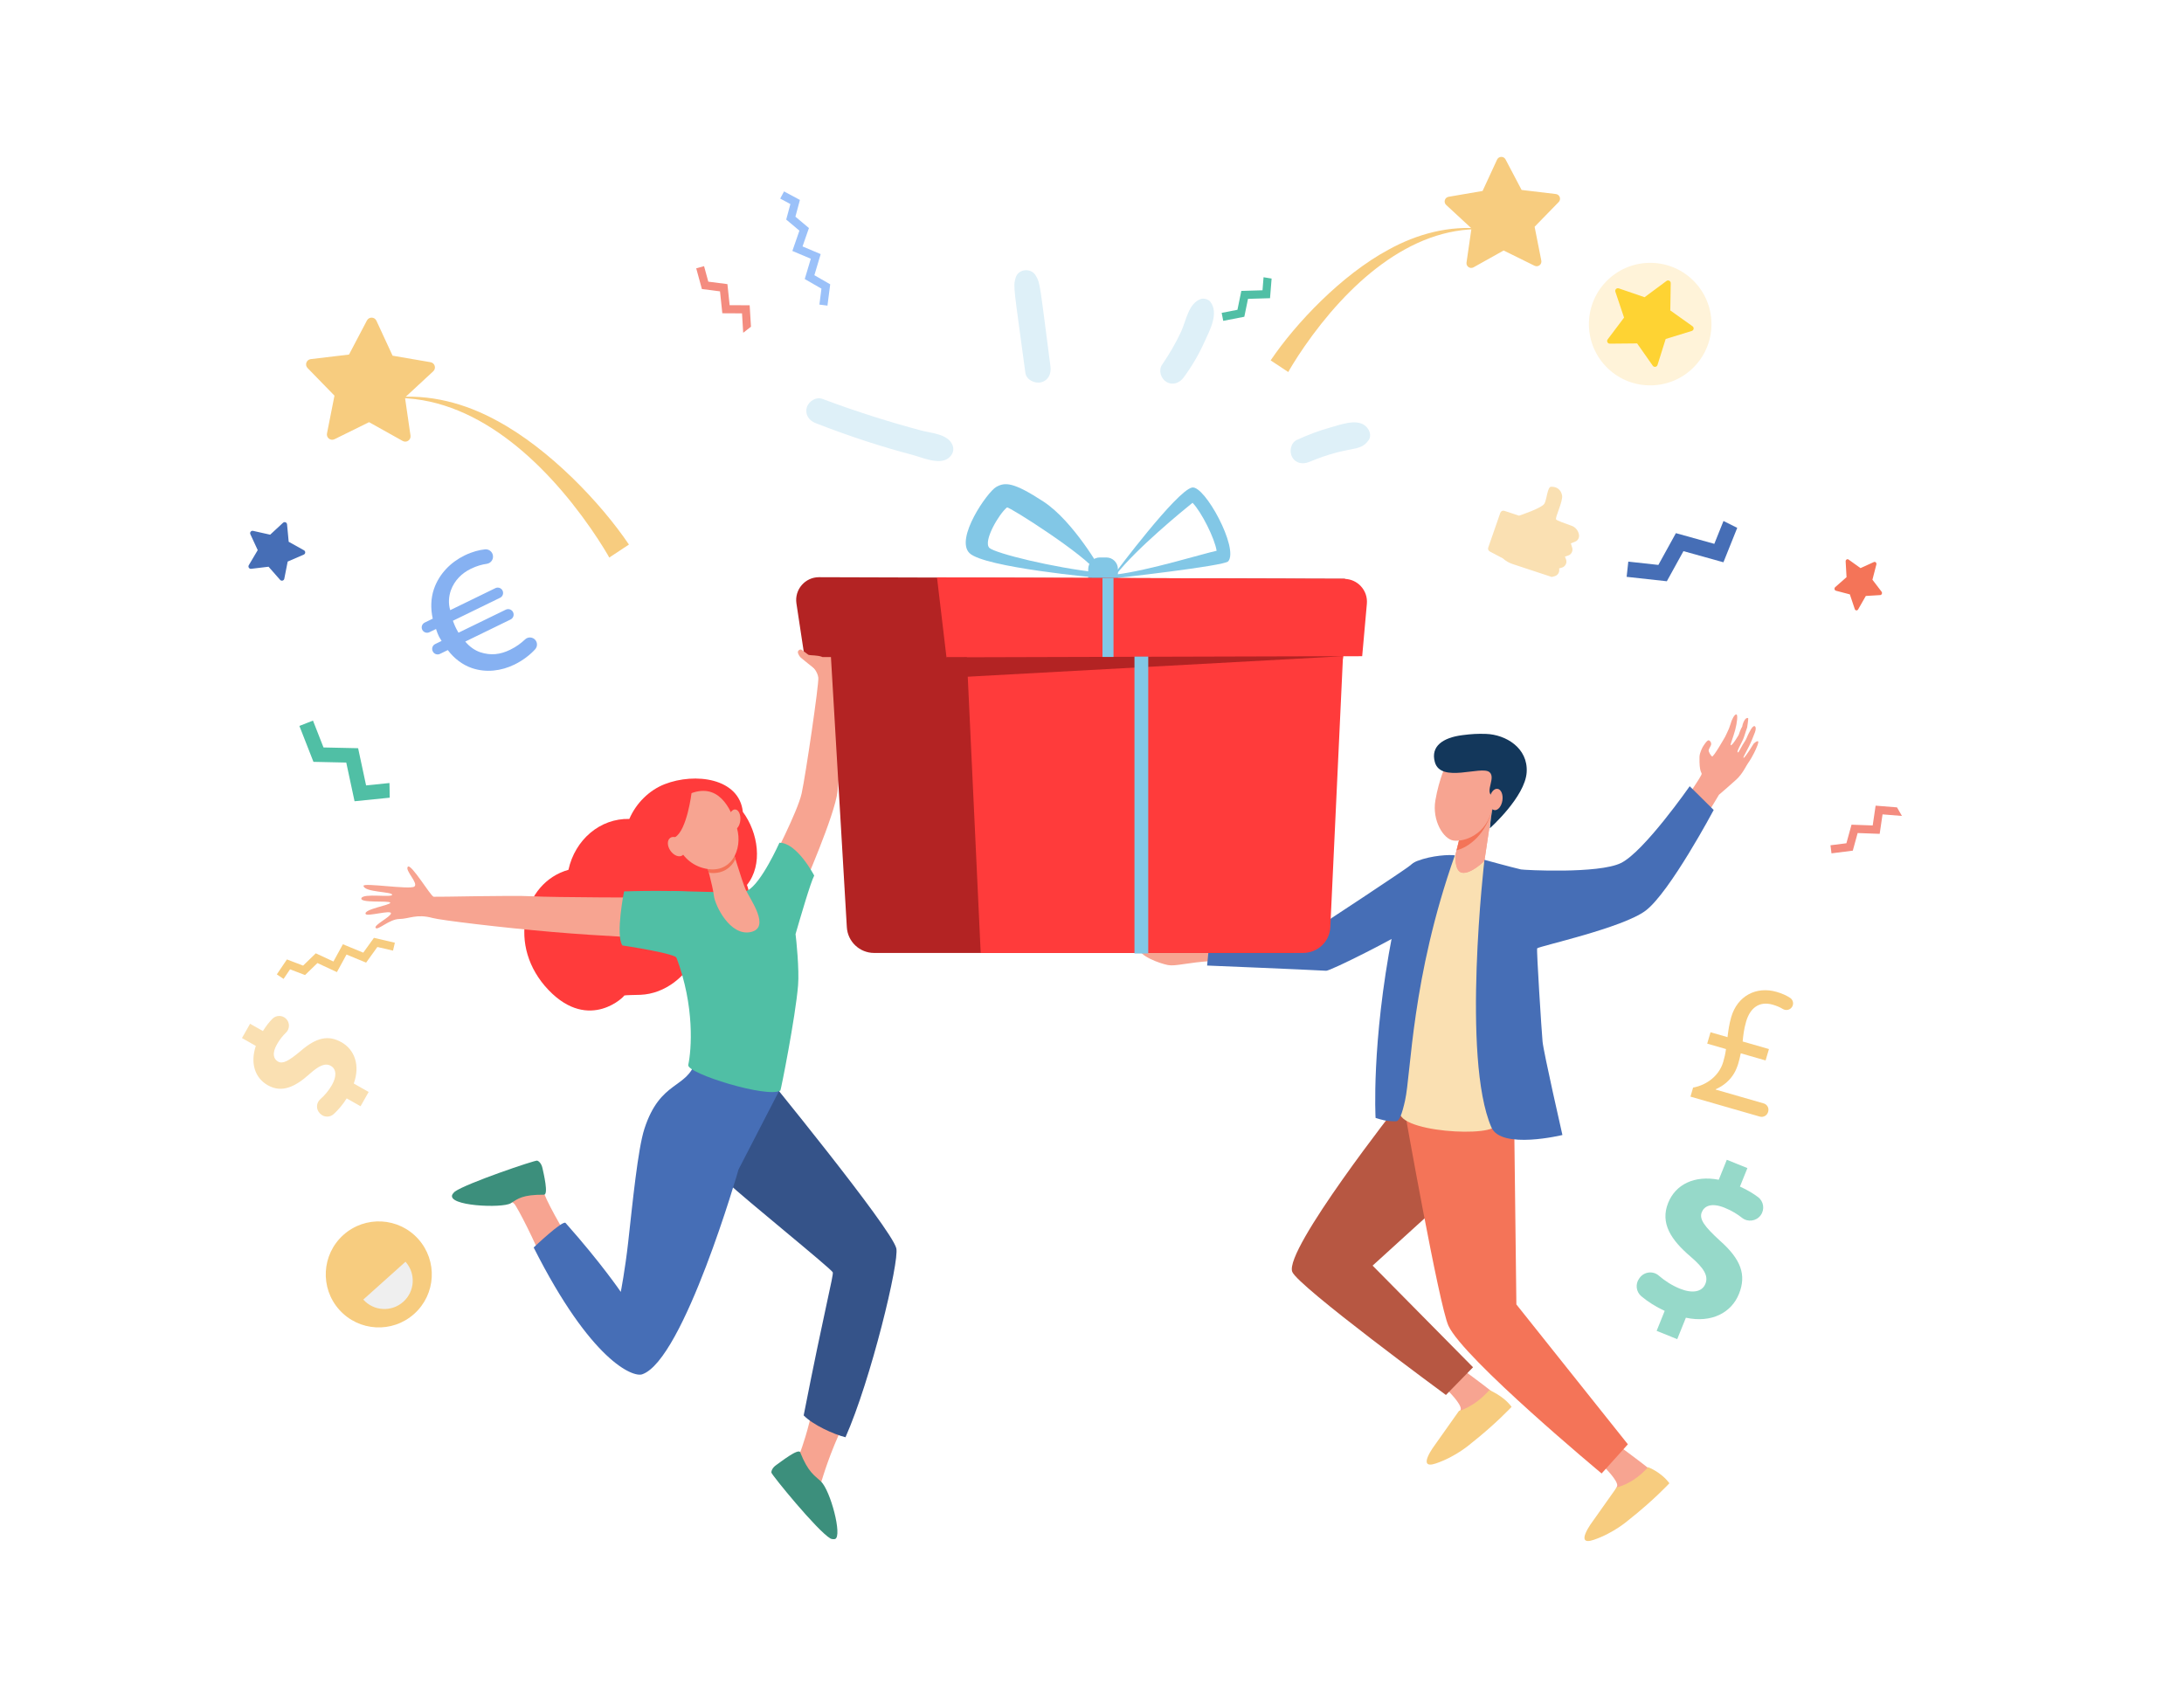 <?xml version="1.0" encoding="UTF-8" standalone="no"?>
<svg
   xmlns:dc="http://purl.org/dc/elements/1.1/"
   xmlns:cc="http://creativecommons.org/ns#"
   xmlns:rdf="http://www.w3.org/1999/02/22-rdf-syntax-ns#"
   xmlns:svg="http://www.w3.org/2000/svg"
   xmlns="http://www.w3.org/2000/svg"
   viewBox="0 0 3428.133 2666.667"
   height="2666.667"
   width="3428.133"
   xml:space="preserve"
   id="svg2"
   version="1.1"><defs
     id="defs6" /><g
     transform="matrix(1.333,0,0,-1.333,0,2666.667)"
     id="g10"><g
       transform="scale(0.1)"
       id="g12"><g
         transform="scale(1.071)"
         id="g18"><path
           id="path20"
           style="fill:#f7cc7f;fill-opacity:1;fill-rule:nonzero;stroke:none"
           d="m 14164.3,14588 c 3.3,9.1 80.4,141 179.9,284.2 463.2,667.2 1149.9,1310.3 1955.2,1286.1 l 0.6,4.9 c -364.1,40 -720.9,-57 -1034,-229.8 -516.7,-278.5 -1020.1,-809.3 -1295.5,-1217.2 l 193.8,-128.2" /></g><g
         transform="scale(1.128)"
         id="g22"><path
           id="path24"
           style="fill:#f7cc7f;fill-opacity:1;fill-rule:nonzero;stroke:none"
           d="m 15309.3,14994.3 51.7,356.4 -264.2,244.6 c -30.1,27.9 -15.2,78.2 25.3,85.1 l 354.9,60.9 151,326.9 c 17.2,37.2 69.6,38.6 88.7,2.3 l 167.6,-318.7 357.6,-42.6 c 40.6,-4.9 58.1,-54.3 29.5,-83.7 l -251.3,-257.9 69.9,-353.2 c 8,-40.2 -33.6,-72.1 -70.3,-54 l -323,159.3 -314.3,-175.7 c -35.8,-20 -79,9.8 -73.1,50.3" /></g><g
         transform="scale(1.089)"
         id="g26"><path
           id="path28"
           style="fill:#9bc1f9;fill-opacity:1;fill-rule:nonzero;stroke:none"
           d="m 8649.48,16207.8 -48.76,-180.8 146.19,-123 -69.03,-198.8 196.08,-82.9 -68.13,-228.3 171.14,-98.6 -29.65,-230.3 -87.17,11.2 22.15,172.2 -180.58,104.1 65.48,219.4 -199.35,84.3 76.15,219.4 -142.74,120 45.19,167.6 -110.23,59.3 41.6,77.4 171.66,-92.2" /></g><path
         id="path30"
         style="fill:#f7cc7f;fill-opacity:1;fill-rule:nonzero;stroke:none"
         d="m 4925.21,5413.7 c 230.19,-256.8 208.64,-651.5 -48.14,-881.6 -256.77,-230.1 -651.53,-208.5 -881.72,48.3 -230.18,256.7 -208.63,651.4 48.14,881.6 256.77,230.1 651.54,208.5 881.72,-48.3" /><path
         id="path32"
         style="fill:#efefef;fill-opacity:1;fill-rule:nonzero;stroke:none"
         d="m 4277.73,4700.6 c 123.07,-137.3 334.13,-148.8 471.42,-25.8 137.28,123 148.8,334.1 25.74,471.3 l -497.16,-445.5" /><path
         id="path38"
         style="fill:#fae0b2;fill-opacity:1;fill-rule:nonzero;stroke:none"
         d="m 4245.71,6977.4 -163.14,92.5 c -45.1,-71.9 -99.97,-136.3 -153.25,-184.9 -44.47,-40.5 -112.76,-39.5 -156.09,2.2 l -5.22,5.1 c -47.74,46 -46.64,123.1 2.97,167.1 50.56,44.8 99.62,100.9 137.71,168.1 55.51,97.8 55.71,186.2 -12.97,225.2 -65.25,37 -137.63,5.4 -252.62,-97.3 -166,-148.7 -322.95,-225.4 -489.52,-130.9 -151.11,85.7 -209.22,259.3 -141.09,463.5 l -163.13,92.5 95.44,168.3 151.1,-85.7 c 38.21,60.9 75.67,107.5 111.46,143.9 43.74,44.5 115.34,45.1 160.27,1.8 v 0 c 46.47,-44.8 46.68,-119.3 0.27,-164.1 -34.79,-33.6 -72.57,-78.1 -106.94,-138.7 -63.29,-111.6 -35.66,-175 12.42,-202.2 56.67,-32.2 126.81,7.5 264.53,122.3 187.99,163.4 329.18,192.3 483.72,104.7 152.83,-86.7 222,-268.9 144.35,-485.8 l 175.16,-99.4 -95.43,-168.2" /><g
         transform="scale(1.255)"
         id="g40"><path
           id="path42"
           style="fill:#466eb6;fill-opacity:1;fill-rule:nonzero;stroke:none"
           d="m 16171.1,11051.5 -86.1,-214.5 -360.4,100.4 -164.5,-298.2 -282.1,31 -15.7,-142.8 377.2,-41.4 155.9,282.5 375.1,-104.4 129.5,322.9 -128.9,64.5" /></g><g
         transform="scale(1.275)"
         id="g44"><path
           id="path46"
           style="fill:#96d9c9;fill-opacity:1;fill-rule:nonzero;stroke:none"
           d="m 15300.1,3397.95 74.3,184.4 c -81.8,37.33 -157.2,85.96 -215.7,135.06 -48.8,41.09 -57.4,112.94 -19.6,164.39 l 4.6,6.2 c 41.6,56.63 122.8,66.27 176,20.31 54.2,-46.82 120,-90.51 196,-121.1 110.6,-44.63 203.5,-32.39 234.8,45.26 29.7,73.72 -13.6,145.33 -137.7,251.77 -179.6,153.57 -282.2,307.77 -206.2,496 68.8,170.91 243.1,256.32 467.2,213.34 l 74.3,184.48 190.3,-76.71 -68.8,-170.83 c 69.3,-31.61 123.5,-64.39 166.8,-96.94 52.9,-39.69 63.6,-114.83 24.4,-168.16 v 0 c -40.6,-55.06 -118.8,-65.81 -172.4,-23.29 -40.2,31.84 -92.3,65.33 -160.8,92.94 -126.2,50.82 -188.9,12.86 -210.7,-41.49 -25.9,-64 25.6,-132.16 165.6,-260.79 198.1,-174.59 248.3,-318.91 177.9,-493.66 -69.6,-172.79 -251.4,-270.98 -490.2,-219.85 l -79.9,-198.04 -190.2,76.71" /></g><path
         id="path48"
         style="fill:#86b1f2;fill-opacity:1;fill-rule:nonzero;stroke:none"
         d="m 6306.34,12464.9 c 23.99,-31.7 22.18,-76 -4.35,-105.6 -52.04,-58.1 -137.04,-128.4 -243.73,-180.3 -156.07,-76.1 -335.12,-98.9 -503.92,-40.7 -105.49,36.4 -205.9,110.3 -281.32,211.1 l -92.22,-44.9 c -31.34,-15.3 -69.13,-2.3 -84.4,29.1 l -1.16,2.3 c -15.27,31.4 -2.24,69.2 29.1,84.5 l 75.67,36.8 c -15.04,24.9 -25.46,40.3 -32.38,54.5 -11.52,23.6 -22.98,53.1 -33.23,86.2 l -78.03,-38 c -31.34,-15.3 -69.12,-2.3 -84.39,29.1 v 0 c -15.27,31.3 -2.25,69.1 29.09,84.4 l 94.6,46 c -26.99,121.5 -22.2,243.8 14.17,349.3 61.85,179.3 197.36,315.6 360.51,395.1 95.12,46.3 175.19,64.9 240.75,71.8 45.58,4.8 86.77,-27.3 93.23,-72.7 l 0.2,-1.4 c 6.69,-47 -26.46,-90.1 -73.54,-96.4 -53.54,-7.3 -116.02,-24 -186.96,-58.6 -104.04,-50.6 -191.96,-134.4 -235.55,-255.2 -24.26,-70.3 -30.99,-152.6 -7.1,-231.6 l 532.06,259.2 c 31.34,15.2 69.13,2.2 84.4,-29.1 v 0 c 15.27,-31.4 2.23,-69.1 -29.11,-84.4 l -555.7,-270.7 c 10.31,-27.2 20.62,-54.4 28.68,-70.9 10.37,-21.3 20.74,-42.6 36.92,-69.8 l 556.89,271.3 c 31.99,15.6 70.57,2.3 86.16,-29.7 v 0 c 15.59,-32 2.29,-70.6 -29.71,-86.2 l -533.23,-259.8 c 49.96,-60.5 111.86,-103.5 175.17,-125.3 125.44,-41.3 236.16,-28.3 354.39,29.3 72.07,35.1 130.59,79.5 174.29,121.2 35.96,34.3 93.75,29.7 123.75,-9.9 v 0" /><path
         id="path50"
         style="fill:#50bfa5;fill-opacity:1;fill-rule:nonzero;stroke:none"
         d="m 4586.21,10783.8 -275.33,-28 -93.9,438.1 -407.62,8.8 -123.87,316.3 -160.12,-62.7 165.66,-423.1 386.28,-8.3 97.69,-455.7 414.32,42 -3.11,172.6" /><g
         transform="scale(1.141)"
         id="g52"><path
           id="path54"
           style="fill:#fae0b2;fill-opacity:1;fill-rule:nonzero;stroke:none"
           d="m 15524.9,12260.6 151.6,-50 c 0,0 240.3,77.9 263.9,126.8 23.7,49 30.4,167.8 64.6,171.1 34.1,3.2 100.1,-7.9 115.9,-89.2 11.4,-59 -75,-229.6 -61.5,-247.8 8.5,-11.4 94.7,-42.6 158.1,-64.4 41.7,-14.3 71.8,-51 78.2,-95.2 v -0.2 c 4.3,-29.9 -12.6,-59 -40.6,-69.8 l -43.6,-16.9 13.9,-45 c 10.3,-33.5 -8,-69.5 -41.1,-80.6 l -33.8,-11.3 10.8,-27.4 c 14,-35.4 -5.6,-75.4 -41.9,-86 l -29.4,-8.5 1.2,-7.9 c 5,-32.8 -15.5,-64.3 -47.3,-72.6 l -29.3,-7.7 -403.6,133.2 c -37.8,12.5 -72.5,32.7 -102.3,59.4 l -134,70.7 c -14.4,7.6 -21,24.8 -15.6,40.5 l 124.3,357.8 c 6,17.3 24.5,26.6 41.5,21" /></g><path
         id="path56"
         style="fill:#f7cc7f;fill-opacity:1;fill-rule:nonzero;stroke:none"
         d="m 7174.09,13438.8 c -3.81,10.8 -96.06,168.6 -215.17,339.9 -553.97,798.1 -1375.42,1567.3 -2338.74,1538.5 l -0.69,5.8 c 435.54,47.8 862.28,-68.2 1236.9,-274.9 618.01,-333.2 1220.18,-968 1549.62,-1456 l -231.92,-153.3" /><path
         id="path58"
         style="fill:#f7cc7f;fill-opacity:1;fill-rule:nonzero;stroke:none"
         d="m 4833.91,14875.5 -65.16,448.8 332.81,308.2 c 37.9,35.1 19.1,98.4 -31.81,107.1 l -447.01,76.8 -190.21,411.7 c -21.67,46.9 -87.71,48.6 -111.75,2.9 l -211.1,-401.5 -450.37,-53.6 c -51.29,-6.1 -73.32,-68.4 -37.26,-105.4 l 316.54,-324.8 -88.12,-444.9 c -10.05,-50.7 42.38,-90.9 88.71,-68 l 406.74,200.6 395.9,-221.3 c 45.09,-25.2 99.51,12.3 92.09,63.4" /><g
         transform="scale(1.296)"
         id="g60"><path
           id="path62"
           style="fill:#f7cc7f;fill-opacity:1;fill-rule:nonzero;stroke:none"
           d="m 15359.4,5471.12 24,82.12 c 127.5,23.85 237.3,109.82 273.5,232.92 11.6,39.44 19.5,72.78 25.4,117.39 l -170.8,49.16 30.4,103.5 154.2,-44.46 c 6.2,51.71 15,118.63 33.8,182.61 56.9,193.79 228.4,281.62 412.4,228.6 52.5,-15.13 93,-34.65 123.2,-54.8 27.3,-18.21 34.5,-55.03 16.5,-82.43 v 0 c -18.1,-27.47 -54.9,-35.34 -83.2,-18.13 -23.4,14.28 -53.2,28.01 -90.7,38.82 -129.4,37.2 -208.5,-36.2 -242.7,-152.81 -20.7,-70.62 -26.2,-126.03 -31.7,-181.45 l 238.9,-68.76 -30.5,-103.42 -225.5,64.9 c -13.3,-63.82 -28.3,-127.19 -60.6,-182.06 -39,-65.37 -96.1,-112.99 -166.5,-144.4 l -0.9,-3.24 435.8,-125.49 c 32.2,-9.26 50.8,-42.68 41.4,-74.55 l -1.3,-4.33 c -9.4,-31.95 -43,-50.31 -75.3,-40.97 l -629.8,181.28" /></g><path
         id="path64"
         style="fill:#466eb6;fill-opacity:1;fill-rule:nonzero;stroke:none"
         d="m 2929.61,13349 105.1,177.6 -86.66,187.2 c -9.87,21.3 8.99,44.7 31.93,39.6 l 201.3,-45.1 151.28,140.2 c 17.23,16 45.3,5.3 47.5,-18.1 l 19.32,-205.4 180.15,-100.5 c 20.52,-11.5 19,-41.5 -2.56,-50.8 l -189.37,-81.8 -39.94,-202.5 c -4.54,-23 -33.56,-30.8 -49.08,-13.2 l -136.36,154.8 -204.83,-24.6 c -23.33,-2.7 -39.74,22.4 -27.78,42.6" /><g
         transform="scale(1.374)"
         id="g66"><path
           id="path68"
           style="fill:#f48c7f;fill-opacity:1;fill-rule:nonzero;stroke:none"
           d="m 16257.8,7639.75 -183.5,14.81 -25,-169.73 -181.5,6.61 -43.9,-159.25 -136.5,-17.25 8.7,-69.17 182.6,23.07 41.6,150.94 188.8,-6.87 24.6,166.93 166.3,-13.42 -42.2,73.33" /></g><g
         transform="scale(1.035)"
         id="g70"><path
           id="path72"
           style="fill:#f48c7f;fill-opacity:1;fill-rule:nonzero;stroke:none"
           d="m 8543.91,15611.1 -14.87,243.9 -227.77,1.1 -25.25,239.7 -217.51,27.9 -48.23,176.3 -89.22,-24.4 64.49,-235.8 206.14,-26.4 26.28,-249.3 224.01,-1.2 13.46,-221 88.47,69.2" /></g><path
         id="path74"
         style="fill:#f7cc7f;fill-opacity:1;fill-rule:nonzero;stroke:none"
         d="m 3378.67,8706.3 190.56,-72.7 149.29,144.8 207.84,-96.6 111.43,203.3 239.87,-99 125.69,174.6 246.35,-57.5 -21.74,-93.2 -184.21,43 -132.63,-184.2 -230.58,95.1 -113.29,-206.8 -229.35,106.7 -145.79,-141.4 -176.63,67.4 -76.31,-112.9 -79.33,53.6 118.83,175.8" /><g
         transform="scale(1.027)"
         id="g76"><path
           id="path78"
           style="fill:#50bfa5;fill-opacity:1;fill-rule:nonzero;stroke:none"
           d="m 14487.7,16300 -12,-149.6 -242.9,-7.2 -44.5,-216.6 -180.9,-35.1 17.8,-91.5 241.9,46.9 42.2,205.3 252.6,7.5 18.1,225.1 -92.3,15.2" /></g><g
         transform="scale(1.241)"
         id="g80"><path
           id="path82"
           style="fill:#fff3d9;fill-opacity:1;fill-rule:nonzero;stroke:none"
           d="m 16060.5,13464.1 c 231.8,-222.3 239.5,-590.4 17.2,-822.2 -222.3,-231.7 -590.3,-239.4 -822.1,-17.1 -231.8,222.3 -239.4,590.4 -17.1,822.1 222.3,231.8 590.3,239.5 822,17.2" /></g><g
         transform="scale(1.224)"
         id="g84"><path
           id="path86"
           style="fill:#fed333;fill-opacity:1;fill-rule:nonzero;stroke:none"
           d="m 16275.4,13159.7 -250.9,-77.1 -78.7,-250.4 c -6.3,-20.2 -33.1,-24.4 -45.3,-7.1 l -150.9,214.8 -262.4,-2.5 c -21.3,-0.2 -33.5,24 -20.8,41 l 157.7,209.8 -83.5,248.8 c -6.8,20.1 12.5,39.2 32.5,32.4 l 248.3,-85.1 210.9,156.3 c 17,12.6 41.1,0.2 40.8,-21 l -4.2,-262.4 213.8,-152.2 c 17.3,-12.3 13,-39.1 -7.3,-45.3" /></g><g
         transform="scale(1.36)"
         id="g88"><path
           id="path90"
           style="fill:#f47458;fill-opacity:1;fill-rule:nonzero;stroke:none"
           d="m 16155,9549.12 124.5,7.48 c 13.4,0.8 20.5,18.2 11.9,29.44 l -79.2,103.68 34.1,132 c 3.7,14.3 -9.1,26.74 -21.6,21.05 l -115.8,-52.49 -103.3,74.11 c -11.2,8.03 -26.2,-1.68 -25.3,-16.43 l 7.7,-136.12 -98,-86.2 c -10.6,-9.34 -7.1,-27.79 6,-31.21 l 120.6,-31.64 42.7,-127.37 c 4.6,-13.8 21.7,-15.5 29,-2.87 l 66.7,116.57" /></g><path
         id="path92"
         style="fill:#f7a491;fill-opacity:1;fill-rule:nonzero;stroke:none"
         d="m 9089.32,9863.7 c 0,0 303.36,583.7 350.41,798 47.05,214.2 205.2,1292.5 196.28,1362.8 -16.82,132.6 -190.95,218.5 -159.14,277.5 31.79,59.1 196.77,77.4 252.98,72.3 56.21,-5 169.15,-37.8 217.51,-77.6 48.37,-39.9 -54.37,-1333 -85.04,-1611.4 -30.66,-278.4 -407.54,-1135.8 -407.54,-1135.8 l -365.46,314.2" /><path
         id="path94"
         style="fill:#f47257;fill-opacity:1;fill-rule:nonzero;stroke:none"
         d="m 10001.7,12320.7 c -6.74,-4.3 -32.21,-11.8 -38.2,-17.2 l -46.62,-14.7 c 0,0 119.82,3.1 190.62,-72.9 0,0 -33.6,60.4 -105.8,104.8" /><path
         id="path96"
         style="fill:#f7a491;fill-opacity:1;fill-rule:nonzero;stroke:none"
         d="m 15736.2,12086.4 c 47,35.8 70.9,125.7 81,183.8 l 23.8,76.4 c -18.1,8.4 -374.8,76 -482.9,83.8 -12.1,-33.8 -18.7,-62.5 -16.2,-81.1 12,-89.3 98.6,-669.1 98.6,-669.1 l 308.9,-20.4 c 0,0 -51.6,343.9 -13.2,426.6" /><path
         id="path98"
         style="fill:#f47458;fill-opacity:1;fill-rule:nonzero;stroke:none"
         d="m 15743.6,12329.8 c 0,0 -63.8,-28.9 -134.6,-114.3 0,0 -169.6,120.2 -161.9,155.4 10.3,46.7 185,-48.9 185,-48.9 l 111.5,7.8" /><g
         transform="scale(1.094)"
         id="g100"><path
           id="path102"
           style="fill:#f7a491;fill-opacity:1;fill-rule:nonzero;stroke:none"
           d="m 15773.8,3521.03 c 0,0 380.2,-273.96 440,-355.8 86.2,-117.68 -644,-337.97 -564.2,-200.07 18.3,31.73 70.8,138.44 73.1,148.96 12.3,56.05 -142.6,207.29 -142.6,207.29 l 193.7,199.62" /></g><g
         transform="scale(1.092)"
         id="g104"><path
           id="path106"
           style="fill:#f7cc7f;fill-opacity:1;fill-rule:nonzero;stroke:none"
           d="m 15474.1,2738.63 258.5,365.28 c 0,0 161.4,37.45 327,223.8 0,0 148.8,-56.78 240.4,-179.94 0,0 -173,-186.53 -439.5,-396.32 0,0 -158.1,-140.01 -376.5,-213.82 -218.5,-73.81 -9.9,201 -9.9,201" /></g><g
         transform="scale(1.272)"
         id="g108"><path
           id="path110"
           style="fill:#f8a492;fill-opacity:1;fill-rule:nonzero;stroke:none"
           d="m 16234.3,8842.19 c 0,0 -84.5,-139.42 -93.9,-130.93 -7.3,6.54 43.1,79.98 79.1,168.97 9.2,22.88 18.2,45.5 26.3,66.34 21.3,54.69 -5,83.01 -36.2,29.22 -11,-19 -28.5,-51 -37.9,-75.55 -10.1,-26.52 -27.7,-47.71 -39.5,-68.75 -23.4,-41.76 -40,-72.5 -41.2,-70.6 -1.4,2.46 -11.7,-2.58 -2.7,22 10.9,29.56 47.5,87.41 60.2,132.07 7.3,25.32 25.5,77.37 25.5,77.37 0,0 13.4,83.63 8.9,85.97 -24.3,12.65 -49.1,-42.18 -54.6,-77.8 -14.8,-21.1 -32.4,-76.38 -32.4,-76.38 0,0 -60.1,-104.11 -74.4,-95.93 -6.1,3.47 23.3,71.69 42.1,142.98 17.5,66.2 24.5,135.77 12.4,141 -20.6,8.88 -47.6,-62.69 -47.6,-62.69 0,0 -16.3,-51.1 -22.9,-67.67 -7.9,-19.44 -35.5,-75.89 -35.5,-75.89 0,0 -108.2,-190.96 -121.1,-182.02 -12.9,8.93 -33.7,44.46 -31.2,58.59 2.5,14.13 20.4,37.81 23,51.95 2.5,14.13 -5.9,34.56 -22.6,38.71 -16.6,4.17 -54.3,-59.83 -54.3,-59.83 0,0 -30.3,-52.27 -31.1,-94.01 -2.7,-144.61 20.8,-138.88 20,-157.42 -1,-21.93 -168.5,-263.43 -168.5,-263.43 0,0 -1.1,-1.3 -3.1,-3.71 l 198.7,-144.65 c 66.3,107.8 117.8,192.3 132.9,218.72 0,0 99.7,85.28 160.7,140.91 60.9,55.63 95.1,135.67 110.1,153.99 2.1,2.7 48.2,66.57 84.9,160.27 31.6,80.75 -34.1,18.2 -34.1,18.2" /></g><g
         transform="scale(1.097)"
         id="g112"><path
           id="path114"
           style="fill:#b75742;fill-opacity:1;fill-rule:nonzero;stroke:none"
           d="m 16300,6316.01 -60,-296.36 -1506.2,-1370.08 1078.2,-1091.13 -291.2,-297.55 c 0,0 -1592.4,1169.32 -1649.7,1322.6 -88.4,235.94 1141.4,1798.59 1141.4,1798.59 l 1287.5,-66.07" /></g><g
         transform="scale(1.207)"
         id="g116"><path
           id="path118"
           style="fill:#f7a491;fill-opacity:1;fill-rule:nonzero;stroke:none"
           d="m 15823.4,2444.77 c 0,0 344.3,-248.24 398.5,-322.29 78.1,-106.61 -583.3,-306.15 -511.1,-181.24 16.6,28.74 64.2,125.41 66.3,134.85 11.1,50.86 -129.2,187.86 -129.2,187.86 l 175.5,180.82" /></g><g
         transform="scale(1.206)"
         id="g120"><path
           id="path122"
           style="fill:#f7cc7f;fill-opacity:1;fill-rule:nonzero;stroke:none"
           d="m 15551.9,1733.53 234.1,330.84 c 0,0 155.5,27.95 305.6,196.74 0,0 125.5,-45.45 208.4,-157.01 0,0 -156.8,-168.95 -398.2,-358.96 0,0 -143.1,-126.82 -341,-193.67 -197.8,-66.85 -8.9,182.06 -8.9,182.06" /></g><g
         transform="scale(1.176)"
         id="g124"><path
           id="path126"
           style="fill:#f47458;fill-opacity:1;fill-rule:nonzero;stroke:none"
           d="m 15161.7,5765.43 21.9,-1816.99 1116.4,-1400.56 -262.8,-292.1 c 0,0 -1382.4,1149.53 -1533.9,1479.39 -93.9,204.52 -436.1,2139.62 -436.1,2139.62 l 1094.5,-109.36" /></g><g
         transform="scale(1.083)"
         id="g128"><path
           id="path130"
           style="fill:#fae0b2;fill-opacity:1;fill-rule:nonzero;stroke:none"
           d="m 15225.9,6413.21 c 124.1,280.03 109.8,2287.54 592.6,2757.8 169.9,-28.7 291.1,-44.85 319.4,-52.24 25.2,-206.84 53,-965.72 70,-1661.2 11.3,-463.34 -0.4,-949.29 56.7,-1205.42 35.4,-158.75 -1152,-94.79 -1038.7,161.06" /></g><path
         id="path132"
         style="fill:#f7a491;fill-opacity:1;fill-rule:nonzero;stroke:none"
         d="m 14280.9,8688.5 c -305.8,-17.6 -434.5,-66.1 -528.6,-48.2 -94,17.9 -344.8,107.5 -340.3,201.5 335.9,67.2 922.5,-36.9 922.5,-36.9 -40.3,-196 -53.6,-116.4 -53.6,-116.4" /><g
         transform="scale(1.038)"
         id="g134"><path
           id="path136"
           style="fill:#466eb6;fill-opacity:1;fill-rule:nonzero;stroke:none"
           d="m 16300,9508.05 c 0,0 -130.8,-642.46 -283.1,-752.89 -152.4,-110.43 -924.7,-498.77 -972.2,-495.98 -233.7,13.49 -1350.9,59.07 -1350.9,59.07 l 34.5,358.28 1259.1,102.34 c 0,0 911.7,597.83 1034.6,691.98 86.3,54.25 278,37.2 278,37.2" /></g><g
         transform="scale(1.051)"
         id="g138"><path
           id="path140"
           style="fill:#466eb6;fill-opacity:1;fill-rule:nonzero;stroke:none"
           d="m 15639.4,6470.15 c -111.8,0 -153.1,15.4 -227.5,37.85 0,0 -48.9,830.2 189.2,2061.29 89.8,464.13 92.3,745.84 275.8,817.26 165.5,64.39 367.9,72.95 423.1,63.63 -487.4,-1379.07 -489,-2440.58 -558.1,-2748.44 -34.6,-154.37 -64.8,-232.55 -102.5,-231.59" /></g><g
         transform="scale(1.078)"
         id="g142"><path
           id="path144"
           style="fill:#f7a491;fill-opacity:1;fill-rule:nonzero;stroke:none"
           d="m 15947.6,9419.95 -49.8,-203.17 c 0,0 -11.4,-176.98 70.8,-192.84 99,-19.21 246.2,129.03 246.2,129.03 l 85.2,573.07 -352.4,-306.09" /></g><g
         transform="scale(1.078)"
         id="g146"><path
           id="path148"
           style="fill:#f7a491;fill-opacity:1;fill-rule:nonzero;stroke:none"
           d="m 15947.6,9419.95 -49.8,-203.17 c 0,0 -11.4,-176.98 70.8,-192.84 99,-19.21 246.2,129.03 246.2,129.03 l 85.2,573.07 -352.4,-306.09" /></g><g
         transform="scale(1.078)"
         id="g150"><path
           id="path152"
           style="fill:#f47458;fill-opacity:1;fill-rule:nonzero;stroke:none"
           d="m 16300,9723.9 -351.6,-303.47 -37.2,-151.78 c 134.3,32.3 326,180.18 388.8,455.25" /></g><g
         transform="scale(1.082)"
         id="g154"><path
           id="path156"
           style="fill:#f7a491;fill-opacity:1;fill-rule:nonzero;stroke:none"
           d="m 15888.2,10213.3 c -84.7,0.2 -160.9,-58.6 -190.7,-143.1 -24.8,-70.1 -56.4,-173.94 -76.4,-293.14 -37.1,-219.58 88,-420.57 196.7,-436.62 108.8,-16.05 368,56.04 425.4,367.07 24.5,133.34 56.8,308.19 -52.8,400.09 -85.3,71.5 -204.8,105.3 -302.2,105.7" /></g><g
         transform="scale(1.104)"
         id="g158"><path
           id="path160"
           style="fill:#13375b;fill-opacity:1;fill-rule:nonzero;stroke:none"
           d="m 15891.1,9285.48 c 0,0 376.1,335.12 392.5,596.93 16.4,261.79 -225.4,402.09 -432.1,409.39 -93.4,3.3 -156.6,-0.9 -253,-13.1 -207.2,-26.1 -341.5,-117.9 -294.2,-287.63 63.4,-227.85 493.3,-35.62 581.2,-106.35 72.6,-58.35 -45,-198.73 25.5,-252.29 66.2,-50.33 32.4,-33.28 10.5,-129 -21.9,-95.71 -30.4,-217.95 -30.4,-217.95" /></g><g
         transform="scale(1.086)"
         id="g162"><path
           id="path164"
           style="fill:#f7a491;fill-opacity:1;fill-rule:nonzero;stroke:none"
           d="m 16290.5,9741.2 c -9.5,-63.73 -48.4,-110.77 -87,-105.09 -38.5,5.7 -62.2,61.98 -52.7,125.71 9.5,63.73 48.4,110.77 87,105.08 38.5,-5.7 62.2,-61.97 52.7,-125.7" /></g><path
         id="path166"
         style="fill:#f7a491;fill-opacity:1;fill-rule:nonzero;stroke:none"
         d="m 15807.2,12446.4 c -37.2,65.1 -92.8,-1.8 -56.8,-86.5 1.8,-4.2 0.1,-10.6 0.2,-10 -9.3,-22.1 -95.6,-91 -95.6,-91 0,0 69.2,-193.5 108,-142.6 38.9,50.9 68.4,215.7 68.4,215.7 l -24.2,114.4" /><g
         transform="scale(1.238)"
         id="g168"><path
           id="path170"
           style="fill:#466eb6;fill-opacity:1;fill-rule:nonzero;stroke:none"
           d="m 16300,8454.21 -228.2,225.92 c 0,0 -433.8,-622.41 -653.8,-730.39 -213.8,-104.92 -925.7,-66.71 -950.8,-61.06 -85.3,19.47 -347.8,91.27 -347.8,91.27 0,0 -220,-1888.64 66.6,-2545.27 93.6,-214.19 675.1,-72.21 675.1,-72.21 0,0 -179.4,786.42 -189,889.32 -9.2,98.45 -59.1,878.41 -51.1,886.41 21,20.92 815,194 1032.6,359.33 229.8,174.61 646.4,956.68 646.4,956.68" /></g><path
         id="path172"
         style="fill:#ff3b3b;fill-opacity:1;fill-rule:nonzero;stroke:none"
         d="m 6459.81,8345.5 c 484.7,-505.1 910.37,-57.5 889.3,-65 16.61,7 122.93,6.5 192.23,9.2 288.7,11.3 551.61,218.2 666.37,492.5 432.07,56.5 714.57,455.8 588.08,801.4 190.95,237.7 132.08,617.3 -48.56,860.3 -42.07,398.4 -562.48,465.8 -920.73,326.3 -181.61,-70.8 -336.22,-223.7 -415.82,-409.1 -345.29,8.3 -640.1,-245.7 -717.01,-599.3 C 6156.63,9612 5965.19,8861 6459.81,8345.5" /><path
         id="path174"
         style="fill:#f7a491;fill-opacity:1;fill-rule:nonzero;stroke:none"
         d="m 9573.65,3450.9 c -50.49,-272.8 -136.5,-512.8 -148.25,-541.1 -5.65,-13.5 -59.77,-63.1 -65.97,-77 29.04,-332.6 241.02,-530.2 440.01,-671.1 -43.17,167.8 -139.27,360.2 -126.86,397.5 19.75,59.4 96.67,330.4 260.5,671.3 -165.62,18.7 -224.59,119.3 -359.43,220.4" /><path
         id="path176"
         style="fill:#355389;fill-opacity:1;fill-rule:nonzero;stroke:none"
         d="M 8967.69,7408.5 7817.71,6623.3 c 0,0 560.05,-363.7 752.1,-546.7 192.04,-183 1219.54,-1013.1 1236.25,-1055 12.41,-31.1 -95.35,-424.7 -342.44,-1685 109.26,-111.7 349.9,-221.2 492.4,-257.3 298.78,672.4 636.28,2071.3 598.38,2225.2 -58.8,238.8 -1586.71,2104 -1586.71,2104" /><path
         id="path178"
         style="fill:#f7a491;fill-opacity:1;fill-rule:nonzero;stroke:none"
         d="m 6055.86,5828.2 c 33.79,-32.9 258.25,-470.1 343.62,-704.1 125,78.7 200.6,172.5 340.26,225.5 -110.18,159.4 -325.06,543.1 -342.72,634.4 -41.9,216.7 -91.08,248.6 -91.08,248.6 0,0 -726.28,-245.7 -774.66,-314.6 -48.38,-68.8 388.81,42.6 524.58,-89.8" /><path
         id="path180"
         style="fill:#3c8f7c;fill-opacity:1;fill-rule:nonzero;stroke:none"
         d="m 6405.49,5935.9 c 56.35,-0.1 -4.87,254.5 -17.79,313.2 -14.53,66 -52.76,85.8 -62.27,88.1 -25.76,6.4 -832.92,-266.7 -969.29,-364.8 -9.21,-6.6 -25.78,-27.6 -28.33,-32.3 -74.7,-139.4 590.72,-165.9 686.48,-105 85.17,54.2 137.74,101.5 391.2,100.8" /><path
         id="path182"
         style="fill:#466eb6;fill-opacity:1;fill-rule:nonzero;stroke:none"
         d="m 9176.63,7162.9 c 0,0 -974.24,383.6 -986.9,342.8 -100.87,-324.9 -414.75,-220.1 -601.07,-792.3 -78.03,-239.7 -139.46,-872.3 -192.08,-1341.5 -36.16,-322.4 -86.69,-580.8 -86.69,-580.8 0,0 -225.53,333.6 -650.07,811.9 -32.9,37 -375.67,-288.9 -375.67,-288.9 676.13,-1340.7 1169.35,-1530.3 1277.13,-1493.8 488.57,165.1 1136.24,2412.5 1135.17,2412.3 79.41,154.7 480.18,930.3 480.18,930.3" /><path
         id="path184"
         style="fill:#f7a491;fill-opacity:1;fill-rule:nonzero;stroke:none"
         d="m 7673.05,9434.5 c 0,0 -1163.02,1.5 -1412.02,15.8 -225.37,13 -1119.23,-9.7 -1154.17,-5.7 -34.95,4.1 -265.99,395.4 -304.4,353.3 -38.39,-42 128.58,-194 76.93,-233.4 -51.64,-39.5 -606.38,48.9 -599.02,7.9 13.78,-76.8 337.42,-67 337.09,-104.1 -0.33,-37 -338.73,20.8 -361.67,-40.7 -22.95,-61.5 325.52,-25.1 339.42,-52.5 13.91,-27.4 -323.19,-77.7 -288.7,-134.9 18.72,-31.1 298.68,51.9 297.32,9.5 -1.36,-42.3 -205.61,-138.6 -180.56,-172.4 25.05,-33.7 160.29,103.5 278.81,105.2 118.51,1.7 203.37,63.6 392.56,11.7 93.41,-25.6 806.52,-112.8 1409.1,-164.3 617.73,-52.8 1124.1,-69.5 1124.1,-69.5 l 45.21,474.1" /><path
         id="path186"
         style="fill:#50bfa5;fill-opacity:1;fill-rule:nonzero;stroke:none"
         d="m 9397.59,8400.6 c 15.42,186.7 -21.32,542.2 -29.73,604.2 56.49,193.9 176.66,607.8 219.86,689.1 0,0 -202.49,389.1 -409.78,386.4 0,0 -211.69,-477.1 -375.36,-562.5 -2.4,0.6 -57.9,-24.8 -82.32,-24.6 -158.04,1.1 -710.25,17.9 -813.32,19.7 l 57.99,-783.4 c 217.64,-577.1 177.93,-1087.8 139.55,-1265.7 -21.35,-98.9 937.65,-396 1084.97,-301.2 5.85,3.8 176.96,860.5 208.14,1238" /><path
         id="path188"
         style="fill:#50bfa5;fill-opacity:1;fill-rule:nonzero;stroke:none"
         d="m 8187.54,9483.3 c -101.87,48.7 -838.97,24.3 -838.97,24.3 0,0 -103.01,-513.3 -19.81,-636.7 0,0 659.09,-98 640.35,-152.1 l 218.43,764.5" /><path
         id="path190"
         style="fill:#f7a491;fill-opacity:1;fill-rule:nonzero;stroke:none"
         d="m 8316,9842.4 c 0,0 76.6,-269.6 90.51,-386.1 13.89,-116.5 191.43,-479.5 433.09,-427.6 241.66,51.9 -10.47,390.8 -57.79,497.6 -47.33,106.7 -175.28,538.1 -175.28,538.1 L 8316,9842.4" /><path
         id="path192"
         style="fill:#f47257;fill-opacity:1;fill-rule:nonzero;stroke:none"
         d="m 8660.22,9887.5 c -30.39,98.3 -53.69,176.9 -53.69,176.9 L 8316,9842.4 c 0,0 14.08,-49.6 31.27,-115.4 153.59,-20.8 258.61,52.6 312.95,160.5" /><path
         id="path194"
         style="fill:#f7a491;fill-opacity:1;fill-rule:nonzero;stroke:none"
         d="m 8105.36,10649.8 c 0,0 -126.67,-72.7 -171.12,-227 -44.44,-154.2 14.48,-549.7 345.76,-640.4 331.28,-90.8 469.6,225 398.08,469.3 -71.52,244.3 -223.85,552.8 -572.72,398.1" /><path
         id="path196"
         style="fill:#f7a491;fill-opacity:1;fill-rule:nonzero;stroke:none"
         d="m 8717.94,10347.4 c -5.49,-66 -41.11,-116.9 -79.54,-113.7 -38.44,3.2 -65.13,59.3 -59.63,125.3 5.5,65.9 41.11,116.8 79.54,113.6 38.44,-3.2 65.14,-59.2 59.63,-125.2" /><path
         id="path198"
         style="fill:#3c8f7c;fill-opacity:1;fill-rule:nonzero;stroke:none"
         d="m 9422.86,2901.7 c -20.83,52.4 -231.23,-114.5 -280.87,-148.3 -55.84,-38.1 -59.96,-80.9 -58.6,-90.6 3.59,-25.6 538.98,-685 695.54,-776.1 14.79,-8.6 45.89,-8.9 55.06,-5.3 86.97,33.5 -54.59,573 -168.76,679.5 -73.79,68.9 -148.64,105.3 -242.37,340.8" /><path
         id="path200"
         style="fill:#ff3b3b;fill-opacity:1;fill-rule:nonzero;stroke:none"
         d="m 8143.75,10670.4 c 0,0 -53.37,-442.9 -195.11,-524.8 -141.74,-81.8 -79.05,-277 -79.05,-277 0,0 -136.27,453.4 -25.4,601.3 110.85,147.8 299.56,200.5 299.56,200.5" /><path
         id="path202"
         style="fill:#f7a491;fill-opacity:1;fill-rule:nonzero;stroke:none"
         d="m 8034.21,10083.4 c 39.59,-57 40.44,-124.9 1.89,-151.7 -38.54,-26.8 -101.88,-2.2 -141.47,54.8 -39.6,57 -40.44,124.9 -1.9,151.7 38.54,26.8 101.88,2.2 141.48,-54.8" /><path
         id="path204"
         style="fill:#82c7e6;fill-opacity:1;fill-rule:nonzero;stroke:none"
         d="m 13143.4,13239.7 c 238.4,304.8 781.7,749.8 899.1,844.3 104.8,-106.9 262.8,-422.6 283.6,-565.2 -150.1,-30.9 -801.5,-233 -1182.7,-279.1 z m 893.8,1024 c -180.7,-35.6 -903,-1003.3 -903,-1003.3 l -25.4,-67 c 0,0 1306.7,145.3 1354,201.1 127.8,150.8 -277,898.4 -425.6,869.2" /><path
         id="path206"
         style="fill:#82c7e6;fill-opacity:1;fill-rule:nonzero;stroke:none"
         d="m 11650.6,13552.5 c -79,78.8 117.6,406.9 207.2,476.7 22.9,12.9 933.9,-566.8 1061,-764.8 -508.5,55 -1194.7,222.8 -1268.2,288.1 z m 636.2,546 c -355.5,231.9 -453.1,230.2 -556.7,171.4 -103.6,-58.8 -485.5,-606.7 -314.8,-777.7 170.7,-170.9 1524.8,-292.8 1524.8,-292.8 l 30.6,82.9 c 0,0 -328.5,584.4 -683.9,816.2" /><path
         id="path208"
         style="fill:#82c7e6;fill-opacity:1;fill-rule:nonzero;stroke:none"
         d="m 12951,12942.6 h 76.2 c 75.5,0 136.7,61.2 136.7,136.7 v 224.2 c 0,75.5 -61.2,136.7 -136.7,136.7 h -76.2 c -75.5,0 -136.8,-61.2 -136.8,-136.7 v -224.2 c 0,-75.5 61.3,-136.7 136.8,-136.7" /><path
         id="path210"
         style="fill:#b32323;fill-opacity:1;fill-rule:nonzero;stroke:none"
         d="m 15839.6,13189.2 -6194.73,18.6 c -164.84,0.5 -291.29,-146.2 -266.56,-309.3 l 95.86,-632.1 310.49,0.6 187.13,-3181.1 c 10.01,-170.2 150.91,-303.2 321.31,-303.2 h 4944.4 l 205.7,3496.1 292.5,0.5 103.9,909.9" /><path
         id="path212"
         style="fill:#f7a491;fill-opacity:1;fill-rule:nonzero;stroke:none"
         d="m 9682.42,12191.9 1.35,76.4 c -59.3,23.2 -129.23,15.7 -163.86,25.1 l -83.06,61.2 c -17.46,7.6 -42.02,-11.5 -41.85,-30.5 0.16,-18.4 23.54,-55 35.32,-64.4 0,0 148.54,-122.3 200.77,-159.5 25.87,-18.4 107.23,-68.1 107.23,-68.1 l 47.43,88.7 -103.33,71.1" /><path
         id="path214"
         style="fill:#ff3b3b;fill-opacity:1;fill-rule:nonzero;stroke:none"
         d="m 15343.3,8782.7 h -3795.2 l -203.2,4340.7 H 15854 l -189.1,-4038.9 c -7.9,-168.8 -149.5,-301.8 -321.6,-301.8" /><path
         id="path216"
         style="fill:#ff3b3b;fill-opacity:1;fill-rule:nonzero;stroke:none"
         d="m 16040.2,12277.2 -4895,-13 -111.8,941.9 4795.3,-18.4 c 157.5,-0.6 280.7,-135.9 266.7,-292.7 l -55.2,-617.8" /><path
         id="path218"
         style="fill:#b32323;fill-opacity:1;fill-rule:nonzero;stroke:none"
         d="m 11145.2,12264.2 4668.8,13 -4520.8,-246.8 z" /><path
         id="path220"
         style="fill:#82c7e6;fill-opacity:1;fill-rule:nonzero;stroke:none"
         d="M 13111.9,12268.5 H 12982 v 930.2 h 129.9 v -930.2" /><path
         id="path222"
         style="fill:#82c7e6;fill-opacity:1;fill-rule:nonzero;stroke:none"
         d="m 13521.1,8776.2 h -162.3 v 3496.7 h 162.3 V 8776.2" /><path
         id="path224"
         style="fill:#def0f8;fill-opacity:1;fill-rule:nonzero;stroke:none"
         d="m 9601.57,15023 c 432.33,-167.8 788.43,-280.7 1143.53,-375.1 117.1,-31.1 311.1,-119.7 418.9,-40.8 56,41 79.5,102.7 46.6,168.4 -60.4,120.3 -247,128.9 -365,160.3 -359.7,95.8 -762.1,221.3 -1161.49,371.7 -74.89,28.2 -162.47,-28.4 -183.54,-100.9 -23.98,-82.6 26.22,-154.6 101,-183.6 v 0" /><g
         transform="scale(1.034)"
         id="g226"><path
           id="path228"
           style="fill:#def0f8;fill-opacity:1;fill-rule:nonzero;stroke:none"
           d="m 11963,15172.2 c -123.3,944.8 -115.3,947.3 -167.6,1036.4 -53.7,91.4 -200.7,78.9 -229.7,-26.9 -28.6,-104.5 -22.1,-87.8 111.5,-1081.5 10.6,-79 107.8,-124.8 178.9,-106.9 84.8,21.3 117.3,99.6 106.9,178.9 v 0" /></g><g
         transform="scale(1.012)"
         id="g230"><path
           id="path232"
           style="fill:#def0f8;fill-opacity:1;fill-rule:nonzero;stroke:none"
           d="m 13771.7,15374.1 c 95.6,128.9 176.2,266.4 242.1,412.7 61.3,135.9 173.6,335.9 68.4,470.5 -22.7,28.9 -75.9,42.7 -110,30.9 -142.8,-49.2 -170,-249.3 -227,-374.5 -62.3,-136.4 -139.1,-266.3 -223.6,-390.1 -44.4,-65 -14.4,-161.1 50.4,-199.8 73,-43.7 152.7,-13.1 199.7,50.3 v 0" /></g><path
         id="path234"
         style="fill:#def0f8;fill-opacity:1;fill-rule:nonzero;stroke:none"
         d="m 16114.5,14819.4 c 43.7,60 7,137.8 -44.3,176.2 -105.8,78.9 -292.4,6.1 -407.7,-25.7 -134.4,-37.1 -264.1,-87.2 -390.7,-145.3 -73,-33.5 -93.2,-137.1 -56,-202.7 43.4,-76.9 128.3,-87.1 202.7,-56.1 486.1,202.4 588.1,105.6 696,253.6" /></g></g></svg>
